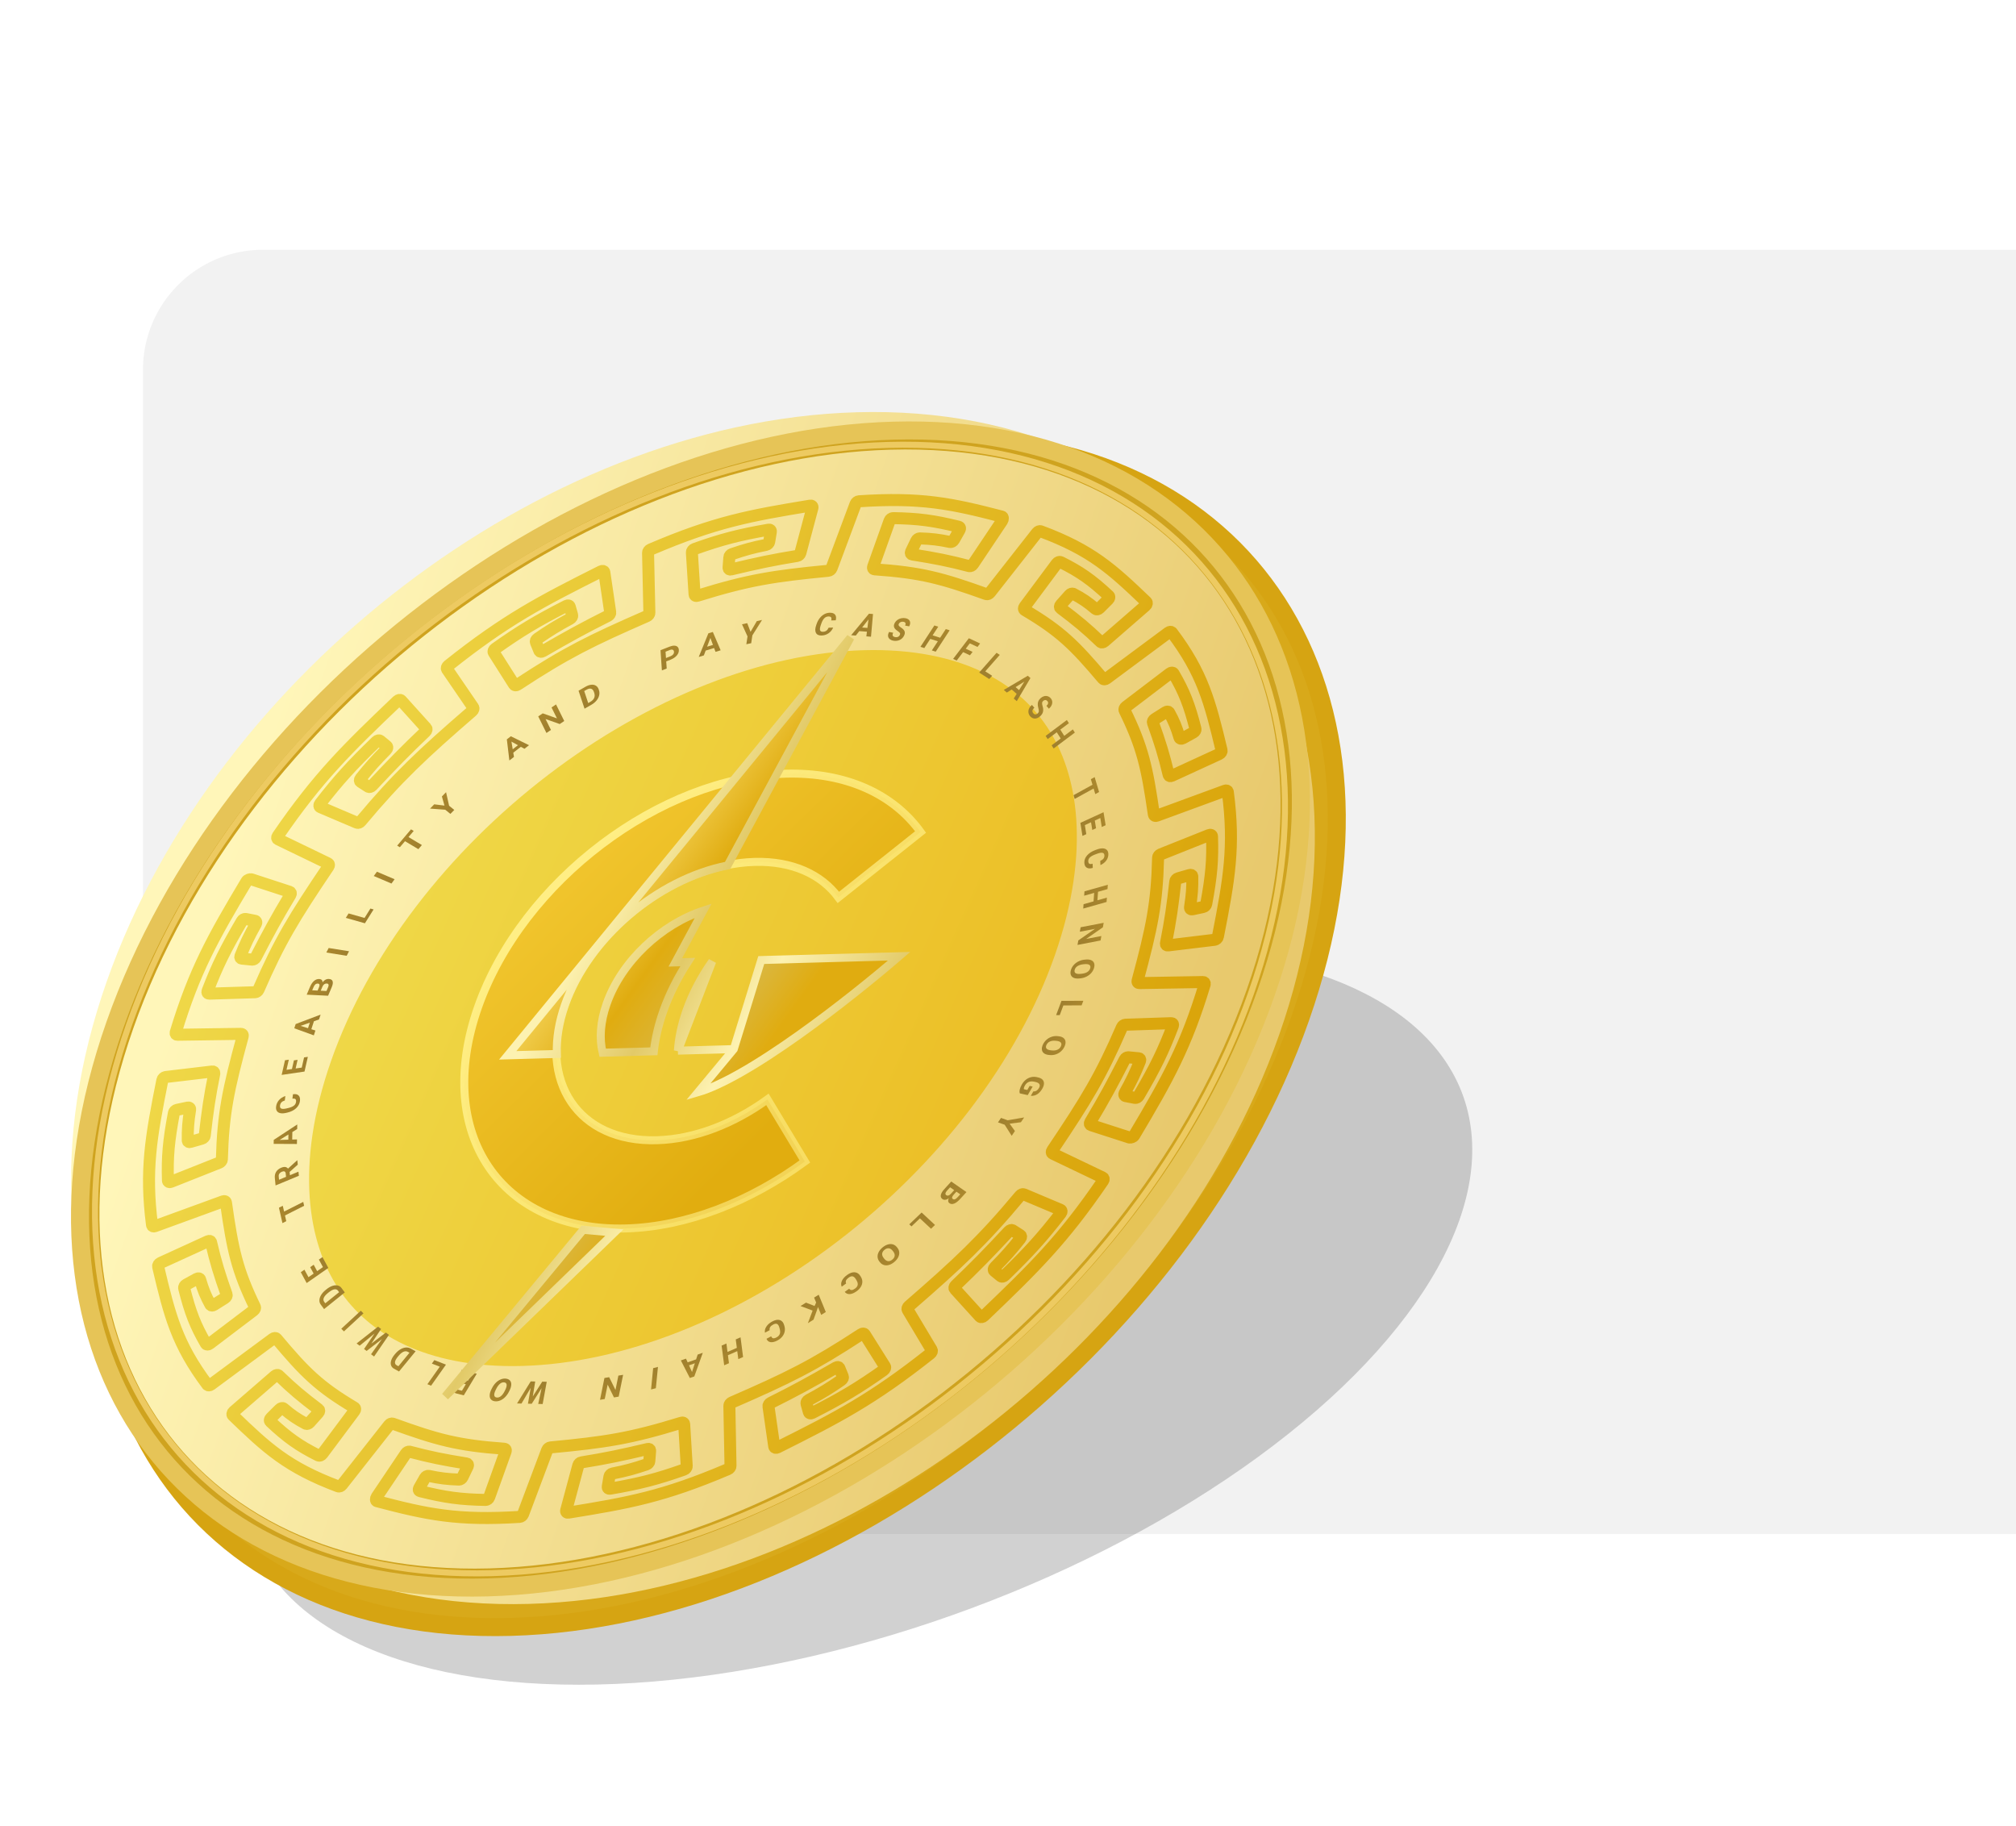 <svg width="1008" height="913" viewBox="0 0 1008 913" fill="none" xmlns="http://www.w3.org/2000/svg">
<path d="M71.481 184.855C71.481 151.718 98.343 124.855 131.48 124.855L1021.48 124.855L1021.48 766.855L131.48 766.855C98.343 766.855 71.481 739.993 71.481 706.855L71.481 184.855Z" fill="#F2F2F2"/>
<g filter="url(#filter0_f)">
<ellipse rx="324.594" ry="154.222" transform="matrix(0.931 -0.346 0.37 0.946 428.583 658.108)" fill="#1C1C1C" fill-opacity="0.2"/>
</g>
<path d="M650.226 508.792C707.742 345.035 624.231 215.869 463.699 220.291C303.167 224.714 126.405 361.051 68.889 524.808C11.373 688.565 94.884 817.731 255.416 813.309C415.948 808.886 592.711 672.55 650.226 508.792Z" fill="#D8A91A" stroke="#D6A412" stroke-width="9"/>
<path d="M632.97 496.501C689.056 336.816 605.692 210.915 446.771 215.293C287.851 219.671 113.554 352.671 57.469 512.356C1.384 672.04 84.748 797.941 243.668 793.563C402.589 789.185 576.885 656.185 632.97 496.501Z" fill="url(#paint0_linear)"/>
<path d="M583.507 497.422C537.258 629.1 393.64 738.732 262.756 742.338C131.873 745.944 63.212 642.16 109.46 510.482C155.709 378.804 299.327 269.172 430.211 265.566C561.094 261.96 629.756 365.744 583.507 497.422Z" stroke="url(#paint1_linear)" stroke-width="119"/>
<path d="M223.504 334.509L236.604 353.664C236.929 354.138 236.682 354.934 236.048 355.481C211.66 376.551 198.878 388.472 180.359 410.632C179.856 411.235 179.057 411.532 178.527 411.306L160.134 403.482C159.557 403.236 159.508 402.476 160.028 401.806C169.205 389.969 175.765 382.715 188.194 370.682C188.788 370.107 189.61 369.939 190.05 370.302L193.369 373.044C193.824 373.419 193.701 374.215 193.103 374.819C187.798 380.162 184.687 383.652 180.306 389.181C179.818 389.796 179.808 390.507 180.28 390.81L184.175 393.31C184.659 393.621 185.482 393.395 186.04 392.798C196.283 381.842 202.455 375.528 212.701 365.771C213.29 365.21 213.46 364.447 213.086 364.033L200.57 350.158C200.164 349.709 199.277 349.852 198.639 350.46C173.491 374.449 159.055 388.535 138.872 417.978C138.437 418.613 138.492 419.303 139.006 419.551L164.061 431.656C164.573 431.903 164.63 432.589 164.202 433.224C146.873 458.912 139.842 470.426 129.227 494.816C128.938 495.479 128.206 496.012 127.544 496.032L104.586 496.741C103.866 496.763 103.496 496.182 103.774 495.459C108.676 482.697 112.683 474.527 120.987 460.394C121.383 459.719 122.195 459.279 122.817 459.401L127.514 460.321C128.156 460.447 128.357 461.12 127.966 461.82C124.509 468.015 122.63 471.929 120.239 477.926C119.973 478.593 120.258 479.157 120.889 479.219L126.102 479.734C126.751 479.799 127.537 479.313 127.886 478.633C134.297 466.168 138.279 458.882 145.192 447.361C145.59 446.698 145.454 446.033 144.881 445.846L125.699 439.588C125.078 439.386 123.746 439.827 123.316 440.546C106.37 468.852 97.212 485.355 87.852 516.098C87.648 516.77 88.005 517.296 88.671 517.289L120.533 516.841C121.188 516.832 121.548 517.338 121.37 517.995C114.124 544.675 111.559 556.593 110.938 579.626C110.921 580.251 110.372 580.951 109.673 581.229L85.406 590.852C84.645 591.154 83.994 590.852 83.973 590.184C83.603 578.401 84.295 570.513 86.963 556.326C87.09 555.649 87.765 554.989 88.485 554.837L93.919 553.69C94.662 553.533 95.173 553.973 95.063 554.667C94.089 560.814 93.8 564.576 93.88 570.148C93.889 570.768 94.443 571.09 95.146 570.889L100.954 569.225C101.676 569.018 102.304 568.332 102.379 567.67C103.755 555.518 104.81 548.324 107.139 536.702C107.273 536.033 106.834 535.574 106.139 535.656L82.847 538.413C82.093 538.502 81.335 539.197 81.19 539.921C75.509 568.465 72.498 584.99 76.016 612.419C76.091 613.01 76.693 613.277 77.395 613.021L111.597 600.553C112.296 600.299 112.896 600.563 112.979 601.149C116.324 624.88 118.546 634.993 127.454 653.369C127.697 653.868 127.4 654.626 126.767 655.106L104.781 671.763C104.09 672.289 103.267 672.294 102.967 671.773C97.665 662.623 95.123 656.146 92.075 643.966C91.929 643.384 92.377 642.611 93.085 642.222L98.428 639.287C99.158 638.886 99.889 639.041 100.06 639.629C101.576 644.839 102.832 647.913 105.238 652.275C105.506 652.761 106.233 652.808 106.902 652.386L112.43 648.904C113.118 648.47 113.505 647.695 113.31 647.145C109.724 637.051 107.86 630.985 105.516 620.953C105.381 620.375 104.72 620.177 104.009 620.502L80.209 631.383C79.439 631.735 78.915 632.567 79.062 633.192C84.859 657.812 88.512 671.964 103.69 692.266C104.023 692.707 104.79 692.685 105.439 692.209L136.477 669.267C137.11 668.8 137.862 668.766 138.21 669.18C152.368 686.076 159.466 693.15 177.207 703.704C177.689 703.991 177.708 704.691 177.245 705.313L161.13 726.896C160.624 727.571 159.744 727.908 159.192 727.628C149.443 722.721 143.837 718.767 135.151 710.63C134.735 710.244 134.871 709.469 135.455 708.889L139.866 704.5C140.47 703.897 141.322 703.723 141.767 704.108C145.709 707.504 148.423 709.36 152.94 711.749C153.444 712.012 154.243 711.757 154.77 711.169L159.137 706.283C159.681 705.673 159.749 704.926 159.295 704.581C150.962 698.264 146.265 694.351 139.289 687.586C138.888 687.196 138.093 687.306 137.476 687.844L116.845 705.716C116.178 706.294 115.988 707.141 116.424 707.561C133.595 724.154 143.808 733.558 169.108 743.076C169.654 743.281 170.456 742.968 170.939 742.355L194.526 712.415C195.009 711.802 195.807 711.489 196.353 711.69C218.538 719.706 228.771 722.559 252.142 724.247C252.778 724.291 253.09 724.838 252.851 725.502L244.576 748.54C244.316 749.261 243.512 749.856 242.806 749.841C230.32 749.62 222.669 748.597 209.978 745.433C209.372 745.282 209.195 744.621 209.579 743.945L212.476 738.835C212.872 738.136 213.713 737.681 214.349 737.818C219.986 739.016 223.665 739.47 229.497 739.662C230.147 739.684 230.897 739.182 231.218 738.517L233.861 733.035C234.189 732.355 233.951 731.736 233.321 731.634C221.766 729.77 215.107 728.442 204.817 725.719C204.226 725.558 203.42 725.947 202.982 726.598L188.324 748.401C187.85 749.106 187.823 750.293 188.465 750.46C213.76 757.117 228.791 760.265 259.839 758.316C260.517 758.271 261.253 757.713 261.508 757.04L273.6 724.864C273.848 724.205 274.562 723.652 275.234 723.589C302.526 721.003 314.981 719.17 340.769 711.221C341.47 711.003 342.044 711.3 342.08 711.907L343.364 732.954C343.404 733.614 342.804 734.389 342.043 734.657C328.577 739.423 319.935 741.658 304.955 744.236C304.241 744.357 303.762 743.916 303.874 743.243L304.727 738.154C304.843 737.458 305.542 736.778 306.283 736.629C312.845 735.329 316.984 734.218 323.312 732.065C324.017 731.825 324.6 731.143 324.651 730.502L325.067 725.227C325.118 724.573 324.591 724.191 323.872 724.361C310.683 727.488 302.967 729.098 290.751 731.066C290.049 731.178 289.357 731.792 289.175 732.467L283.081 755.084C282.884 755.817 283.369 756.328 284.131 756.205C314.148 751.336 331.634 748.24 364.027 734.452C364.726 734.155 365.266 733.444 365.254 732.827L364.684 702.754C364.672 702.142 365.208 701.435 365.904 701.129C394.048 688.896 406.357 682.874 430.649 666.986C431.31 666.554 432.049 666.573 432.341 667.037L442.477 683.149C442.795 683.656 442.476 684.489 441.771 684.984C429.332 693.774 421.006 698.769 406.034 706.398C405.32 706.762 404.623 706.596 404.463 706.023L403.257 701.696C403.093 701.101 403.557 700.303 404.29 699.908C410.777 696.432 414.749 694.008 420.629 689.945C421.285 689.49 421.625 688.736 421.414 688.212L419.662 683.901C419.446 683.36 418.722 683.256 418.023 683.659C405.196 691.062 397.603 695.212 385.337 701.33C384.632 701.68 384.146 702.425 384.232 703.027L387.121 723.13C387.214 723.78 387.947 724.002 388.712 723.619C418.83 708.567 436.269 699.587 465.216 676.619C465.849 676.117 466.128 675.346 465.846 674.865L453.838 654.788C453.551 654.307 453.806 653.542 454.413 653.012C478.8 631.872 491.564 619.928 510.05 597.726C510.551 597.123 511.349 596.825 511.88 597.049L530.313 604.816C530.894 605.06 530.943 605.82 530.427 606.491C521.272 618.34 514.728 625.604 502.321 637.658C501.728 638.233 500.905 638.404 500.466 638.042L497.134 635.311C496.677 634.938 496.799 634.143 497.397 633.538C502.69 628.186 505.795 624.692 510.166 619.157C510.65 618.54 510.658 617.83 510.185 617.529L506.28 615.041C505.792 614.732 504.971 614.96 504.414 615.558C494.19 626.53 488.033 632.854 477.804 642.628C477.216 643.19 477.049 643.953 477.426 644.366L489.993 658.192C490.402 658.639 491.29 658.496 491.925 657.887C517.029 633.855 531.436 619.746 551.556 590.279C551.99 589.644 551.929 588.954 551.415 588.707L526.3 576.681C525.785 576.435 525.727 575.75 526.156 575.115C543.425 549.407 550.429 537.886 560.984 513.493C561.27 512.829 562.001 512.295 562.663 512.273L585.642 511.505C586.366 511.481 586.737 512.06 586.461 512.783C581.589 525.545 577.604 533.718 569.333 547.859C568.938 548.534 568.129 548.976 567.504 548.856L562.8 547.948C562.159 547.824 561.951 547.152 562.342 546.452C565.783 540.254 567.653 536.339 570.032 530.342C570.293 529.675 570.008 529.112 569.375 529.052L564.154 528.551C563.505 528.488 562.719 528.976 562.371 529.655C555.991 542.126 552.027 549.414 545.144 560.942C544.744 561.605 544.883 562.269 545.459 562.455L564.679 568.656C565.302 568.856 566.629 568.412 567.061 567.693C583.942 539.37 593.057 522.86 602.339 492.123C602.54 491.451 602.18 490.927 601.514 490.936L569.62 491.467C568.966 491.478 568.604 490.973 568.782 490.316C575.956 463.643 578.486 451.731 579.044 428.72C579.057 428.095 579.606 427.393 580.305 427.115L604.567 417.437C605.327 417.133 605.981 417.434 606.005 418.1C606.408 429.871 605.737 437.753 603.108 451.932C602.985 452.609 602.309 453.271 601.588 453.425L596.153 454.584C595.413 454.743 594.9 454.305 595.007 453.611C595.963 447.468 596.243 443.708 596.145 438.143C596.134 437.523 595.58 437.202 594.877 437.406L589.067 439.083C588.344 439.292 587.717 439.979 587.647 440.64C586.304 452.784 585.27 459.974 582.971 471.59C582.837 472.259 583.278 472.717 583.974 472.633L607.282 469.817C608.038 469.727 608.796 469.03 608.936 468.306C614.538 439.776 617.505 423.259 613.902 395.867C613.824 395.276 613.224 395.011 612.52 395.269L578.322 407.814C577.622 408.071 577.021 407.809 576.937 407.223C573.52 383.524 571.266 373.427 562.292 355.093C562.05 354.595 562.343 353.838 562.977 353.356L584.936 336.657C585.624 336.133 586.447 336.125 586.753 336.642C592.085 345.77 594.65 352.233 597.736 364.394C597.883 364.975 597.436 365.748 596.729 366.138L591.39 369.085C590.661 369.487 589.929 369.334 589.753 368.747C588.224 363.546 586.958 360.479 584.533 356.128C584.265 355.643 583.539 355.598 582.868 356.021L577.346 359.515C576.658 359.949 576.272 360.725 576.469 361.274C580.087 371.348 581.975 377.403 584.349 387.419C584.485 387.995 585.148 388.192 585.86 387.865L609.649 376.933C610.419 376.579 610.943 375.747 610.794 375.123C604.918 350.543 601.219 336.415 585.965 316.175C585.633 315.733 584.866 315.756 584.216 316.234L553.215 339.235C552.583 339.704 551.83 339.74 551.481 339.327C537.26 322.485 530.134 315.436 512.344 304.94C511.86 304.655 511.839 303.956 512.302 303.333L528.37 281.729C528.874 281.051 529.753 280.715 530.307 280.992C540.081 285.867 545.703 289.806 554.422 297.908C554.839 298.295 554.706 299.067 554.122 299.65L549.719 304.048C549.117 304.649 548.265 304.824 547.818 304.442C543.862 301.062 541.14 299.213 536.612 296.84C536.107 296.576 535.308 296.832 534.781 297.424L530.424 302.316C529.883 302.924 529.815 303.674 530.271 304.017C538.63 310.305 543.344 314.201 550.347 320.942C550.75 321.33 551.546 321.216 552.161 320.681L572.758 302.772C573.427 302.192 573.615 301.344 573.179 300.925C555.939 284.397 545.688 275.027 520.337 265.584C519.79 265.38 518.988 265.695 518.505 266.31L494.982 296.283C494.502 296.895 493.704 297.21 493.155 297.013C470.926 289.059 460.673 286.241 437.275 284.614C436.639 284.57 436.324 284.027 436.561 283.363L444.778 260.325C445.036 259.602 445.837 259.009 446.545 259.02C459.044 259.209 466.706 260.211 479.419 263.339C480.026 263.489 480.205 264.147 479.822 264.824L476.937 269.937C476.542 270.636 475.703 271.093 475.065 270.959C469.421 269.773 465.735 269.334 459.896 269.156C459.246 269.136 458.497 269.637 458.178 270.301L455.549 275.786C455.222 276.468 455.462 277.084 456.093 277.184C467.664 279.016 474.335 280.325 484.642 283.021C485.235 283.176 486.041 282.788 486.476 282.136L501.085 260.318C501.557 259.611 501.581 258.425 500.938 258.258C475.599 251.675 460.544 248.568 429.471 250.6C428.792 250.644 428.057 251.204 427.803 251.877L415.795 284.052C415.548 284.713 414.834 285.269 414.161 285.334C386.851 287.986 374.388 289.853 348.598 297.862C347.898 298.079 347.322 297.785 347.283 297.179L345.937 276.156C345.895 275.497 346.492 274.722 347.255 274.451C360.719 269.655 369.363 267.399 384.35 264.786C385.065 264.661 385.547 265.098 385.436 265.773L384.598 270.858C384.483 271.553 383.785 272.237 383.044 272.386C376.479 273.703 372.34 274.821 366.01 276.993C365.306 277.234 364.724 277.917 364.675 278.555L364.275 283.826C364.225 284.482 364.754 284.862 365.473 284.69C378.668 281.528 386.386 279.9 398.606 277.905C399.31 277.79 400.001 277.173 400.181 276.498L406.215 253.889C406.41 253.157 405.923 252.648 405.16 252.773C375.128 257.713 357.633 260.855 325.248 274.714C324.55 275.013 324.012 275.724 324.026 276.34L324.684 306.381C324.697 306.995 324.163 307.703 323.468 308.007C295.331 320.303 283.028 326.352 258.758 342.288C258.098 342.721 257.358 342.705 257.065 342.241L246.871 326.173C246.552 325.668 246.869 324.835 247.573 324.335C259.998 315.521 268.318 310.511 283.283 302.848C283.997 302.483 284.695 302.647 284.856 303.22L286.076 307.542C286.243 308.132 285.78 308.933 285.048 309.327C278.564 312.82 274.596 315.249 268.72 319.327C268.066 319.781 267.727 320.536 267.941 321.058L269.706 325.363C269.926 325.898 270.651 326 271.349 325.596C284.166 318.17 291.755 314.002 304.015 307.86C304.721 307.507 305.204 306.761 305.116 306.162L302.166 286.084C302.071 285.434 301.336 285.214 300.572 285.598C270.467 300.717 253.036 309.734 224.129 332.756C223.498 333.258 223.219 334.03 223.504 334.509Z" stroke="url(#paint2_linear)" stroke-width="6"/>
<path d="M628.54 496.622C573.232 654.095 401.449 785.248 244.854 789.562C88.26 793.876 6.148 669.718 61.456 512.246C116.765 354.772 288.548 223.62 445.142 219.306C601.737 214.992 683.849 339.149 628.54 496.622Z" stroke="#CFA31F" stroke-width="11"/>
<path d="M625.439 496.708C570.735 652.458 400.833 782.179 245.948 786.446C91.066 790.713 9.854 667.91 64.558 512.16C119.262 356.408 289.166 226.689 444.048 222.422C598.933 218.155 680.143 340.956 625.439 496.708Z" stroke="#EDCA61" stroke-width="3"/>
<path d="M416.58 313.732C416.076 314.926 415.307 315.876 414.274 316.583C413.246 317.289 412.086 317.66 410.794 317.696C409.38 317.735 408.435 317.289 407.957 316.357C407.486 315.421 407.544 314.119 408.13 312.45L408.368 311.773C408.742 310.708 409.258 309.764 409.917 308.942C410.575 308.121 411.326 307.485 412.169 307.034C413.019 306.579 413.903 306.339 414.821 306.314C416.093 306.279 416.998 306.593 417.535 307.256C418.071 307.919 418.183 308.868 417.87 310.102L415.598 310.165C415.794 309.451 415.776 308.939 415.545 308.629C415.321 308.314 414.861 308.166 414.164 308.185C413.407 308.206 412.743 308.495 412.172 309.053C411.608 309.606 411.119 310.456 410.707 311.603L410.413 312.44C409.992 313.637 409.864 314.507 410.029 315.05C410.198 315.592 410.671 315.853 411.448 315.832C412.15 315.812 412.729 315.638 413.184 315.309C413.646 314.975 414.021 314.47 414.309 313.794L416.58 313.732Z" fill="url(#paint3_radial)"/>
<path d="M433.469 315.794L429.646 315.505L427.895 317.727L425.577 317.552L434.485 306.798L436.505 306.951L435.497 318.302L433.179 318.127L433.469 315.794ZM431.063 313.705L433.709 313.905L434.239 309.667L431.063 313.705Z" fill="url(#paint4_radial)"/>
<path d="M449.858 317.562C450.092 317.137 450.132 316.786 449.98 316.509C449.831 316.227 449.466 315.893 448.887 315.507C448.31 315.117 447.88 314.76 447.596 314.436C446.825 313.551 446.751 312.541 447.374 311.406C447.699 310.816 448.138 310.32 448.694 309.917C449.257 309.51 449.895 309.231 450.608 309.079C451.325 308.927 452.04 308.919 452.752 309.054C453.469 309.189 454.029 309.452 454.433 309.843C454.839 310.229 455.055 310.709 455.081 311.282C455.11 311.856 454.945 312.47 454.585 313.125L452.518 312.734C452.792 312.234 452.86 311.819 452.722 311.49C452.586 311.155 452.257 310.938 451.733 310.839C451.227 310.744 450.77 310.787 450.361 310.969C449.954 311.146 449.647 311.424 449.438 311.804C449.243 312.159 449.242 312.487 449.437 312.789C449.636 313.092 449.997 313.408 450.52 313.739C451.485 314.346 452.079 314.986 452.304 315.657C452.529 316.328 452.407 317.089 451.941 317.939C451.422 318.884 450.685 319.564 449.732 319.979C448.781 320.39 447.75 320.49 446.637 320.28C445.866 320.134 445.246 319.849 444.78 319.424C444.316 318.994 444.063 318.48 444.022 317.882C443.985 317.285 444.16 316.633 444.547 315.928L446.621 316.321C445.96 317.526 446.29 318.253 447.614 318.503C448.106 318.596 448.548 318.561 448.942 318.398C449.338 318.23 449.644 317.952 449.858 317.562Z" fill="url(#paint5_radial)"/>
<path d="M467.861 325.775L465.926 325.162L468.912 320.587L465.141 319.392L462.154 323.967L460.22 323.354L467.187 312.68L469.122 313.292L466.298 317.618L470.07 318.813L472.893 314.488L474.827 315.101L467.861 325.775Z" fill="url(#paint6_radial)"/>
<path d="M484.978 327.596L481.557 326.004L478.342 330.223L476.56 329.395L484.427 319.07L490.058 321.689L488.745 323.412L484.897 321.622L482.865 324.288L486.286 325.879L484.978 327.596Z" fill="url(#paint7_radial)"/>
<path d="M492.639 335.622L496.061 337.823L494.623 339.457L489.59 336.22L498.278 326.346L499.89 327.383L492.639 335.622Z" fill="url(#paint8_radial)"/>
<path d="M508.334 346.876L505.835 344.712L503.418 346.221L501.903 344.909L513.902 337.816L515.223 338.959L508.388 350.524L506.872 349.212L508.334 346.876ZM507.793 343.489L509.522 344.986L512.181 340.744L507.793 343.489Z" fill="url(#paint9_radial)"/>
<path d="M518.762 356.711C519.154 356.374 519.372 356.021 519.416 355.652C519.465 355.28 519.392 354.749 519.198 354.058C519.008 353.364 518.903 352.775 518.881 352.294C518.823 350.979 519.318 349.871 520.364 348.968C520.908 348.499 521.482 348.186 522.085 348.029C522.696 347.87 523.29 347.883 523.867 348.068C524.448 348.255 524.949 348.593 525.37 349.082C525.795 349.574 526.042 350.126 526.111 350.737C526.185 351.344 526.076 351.958 525.783 352.579C525.494 353.203 525.047 353.775 524.443 354.296L523.219 352.876C523.679 352.479 523.951 352.072 524.033 351.654C524.12 351.233 524.008 350.843 523.697 350.483C523.398 350.136 523.057 349.96 522.674 349.954C522.296 349.945 521.932 350.091 521.582 350.394C521.255 350.676 521.077 351.024 521.049 351.439C521.024 351.857 521.104 352.368 521.288 352.974C521.63 354.087 521.697 355.055 521.491 355.876C521.284 356.699 520.788 357.448 520.005 358.123C519.133 358.874 518.255 359.239 517.368 359.218C516.485 359.192 515.715 358.798 515.056 358.035C514.599 357.504 514.323 356.901 514.228 356.223C514.139 355.542 514.241 354.873 514.535 354.217C514.833 353.565 515.307 352.959 515.956 352.398L517.185 353.822C516.074 354.78 515.911 355.713 516.695 356.621C516.986 356.959 517.312 357.136 517.674 357.155C518.04 357.169 518.403 357.021 518.762 356.711Z" fill="url(#paint10_radial)"/>
<path d="M526.825 374.176L525.813 372.586L530.359 369.178L528.386 366.077L523.84 369.485L522.827 367.895L533.436 359.943L534.447 361.533L530.149 364.755L532.123 367.856L536.421 364.634L537.433 366.224L526.825 374.176Z" fill="url(#paint11_radial)"/>
<path d="M547.64 396.984L546.807 394.184L537.336 399.403L536.778 397.52L546.249 392.301L545.429 389.539L547.328 388.493L549.539 395.938L547.64 396.984Z" fill="url(#paint12_radial)"/>
<path d="M546.149 414.908L545.525 411.063L542.423 412.489L543.15 417.002L541.235 417.883L540.184 411.368L551.768 406.044L552.819 412.545L550.883 413.434L550.16 408.935L547.398 410.204L548.018 414.049L546.149 414.908Z" fill="url(#paint13_radial)"/>
<path d="M546.384 433.877C545.125 434.263 544.117 434.224 543.368 433.758C542.613 433.297 542.215 432.469 542.17 431.273C542.116 429.966 542.578 428.749 543.552 427.625C544.534 426.503 545.907 425.616 547.663 424.963L548.379 424.699C549.504 424.282 550.498 424.089 551.37 424.117C552.237 424.145 552.913 424.395 553.392 424.867C553.88 425.341 554.138 426.003 554.173 426.853C554.221 428.03 553.898 429.112 553.204 430.098C552.511 431.085 551.514 431.877 550.212 432.472L550.13 430.371C550.882 430.04 551.417 429.653 551.744 429.211C552.074 428.771 552.225 428.229 552.201 427.584C552.171 426.884 551.861 426.465 551.268 426.329C550.683 426.196 549.788 426.348 548.576 426.787L547.693 427.114C546.432 427.582 545.517 428.09 544.947 428.637C544.376 429.19 544.104 429.825 544.132 430.545C544.159 431.194 544.349 431.615 544.698 431.807C545.05 432.003 545.585 431.992 546.302 431.775L546.384 433.877Z" fill="url(#paint14_radial)"/>
<path d="M541.622 454.207L541.778 452.026L546.779 450.615L547.084 446.364L542.082 447.775L542.238 445.595L553.907 442.303L553.751 444.483L549.022 445.817L548.718 450.068L553.442 448.734L553.286 450.914L541.622 454.207Z" fill="url(#paint15_radial)"/>
<path d="M538.754 472.379L539.149 470.143L547.505 464.326L539.919 465.788L540.314 463.551L551.844 461.329L551.449 463.566L543.076 469.393L550.68 467.928L550.283 470.157L538.754 472.379Z" fill="url(#paint16_radial)"/>
<path d="M539.68 489.141C538.571 489.253 537.652 489.158 536.919 488.859C536.186 488.559 535.694 488.074 535.439 487.402C535.181 486.736 535.179 485.941 535.438 485.018C535.689 484.104 536.141 483.267 536.79 482.505C537.439 481.743 538.232 481.124 539.171 480.646C540.12 480.169 541.137 479.873 542.221 479.76L542.78 479.704C543.89 479.592 544.812 479.689 545.548 479.993C546.286 480.302 546.782 480.789 547.035 481.456C547.29 482.127 547.292 482.922 547.035 483.841C546.778 484.759 546.326 485.597 545.674 486.354C545.029 487.116 544.224 487.734 543.268 488.208C542.319 488.686 541.29 488.98 540.185 489.091L539.68 489.141ZM540.831 486.789C542.014 486.67 542.969 486.373 543.698 485.897C544.431 485.422 544.899 484.801 545.112 484.033C545.327 483.271 545.185 482.714 544.69 482.361C544.2 482.008 543.369 481.887 542.197 482L541.647 482.055C540.492 482.17 539.541 482.467 538.79 482.945C538.043 483.422 537.559 484.049 537.343 484.827C537.133 485.589 537.276 486.144 537.772 486.491C538.273 486.839 539.11 486.956 540.281 486.843L540.831 486.789Z" fill="url(#paint17_radial)"/>
<path d="M531.689 502.626L529.867 507.474L528.058 507.479L530.738 500.348L541.66 500.32L540.805 502.603L531.689 502.626Z" fill="url(#paint18_radial)"/>
<path d="M524.386 527.377C523.357 527.271 522.549 526.986 521.953 526.522C521.361 526.059 521.023 525.447 520.944 524.686C520.858 523.931 521.034 523.091 521.473 522.167C521.908 521.253 522.503 520.459 523.257 519.785C524.016 519.111 524.874 518.616 525.832 518.301C526.793 517.988 527.779 517.88 528.784 517.978L529.301 518.031C530.334 518.137 531.145 518.425 531.74 518.894C532.336 519.369 532.678 519.983 532.755 520.738C532.839 521.499 532.658 522.339 532.225 523.257C531.788 524.177 531.189 524.97 530.432 525.639C529.673 526.314 528.812 526.805 527.844 527.113C526.874 527.426 525.881 527.53 524.856 527.425L524.386 527.377ZM525.954 525.123C527.051 525.236 527.98 525.114 528.745 524.759C529.515 524.403 530.076 523.842 530.443 523.074C530.803 522.312 530.8 521.695 530.43 521.222C530.07 520.751 529.344 520.456 528.262 520.339L527.749 520.287C526.682 520.177 525.758 520.299 524.971 520.652C524.189 521.006 523.608 521.571 523.239 522.349C522.879 523.112 522.882 523.726 523.253 524.194C523.629 524.661 524.36 524.954 525.446 525.07L525.954 525.123Z" fill="url(#paint19_radial)"/>
<path d="M509.922 546.598C509.716 546.099 509.701 545.454 509.882 544.664C510.063 543.875 510.411 543.033 510.927 542.137C511.468 541.197 512.13 540.412 512.909 539.782C513.689 539.158 514.546 538.729 515.479 538.497C516.41 538.27 517.358 538.256 518.323 538.457L518.995 538.604C519.981 538.821 520.729 539.19 521.243 539.711C521.756 540.238 522.002 540.886 521.986 541.657C521.977 542.433 521.704 543.283 521.173 544.209C520.431 545.497 519.572 546.443 518.592 547.047C517.617 547.651 516.558 547.903 515.413 547.803L516.666 545.624C517.289 545.649 517.831 545.518 518.291 545.232C518.745 544.952 519.145 544.513 519.49 543.915C519.929 543.154 519.999 542.518 519.709 542.005C519.415 541.493 518.76 541.122 517.736 540.892L517.104 540.753C516.07 540.525 515.159 540.57 514.381 540.887C513.603 541.203 512.975 541.78 512.492 542.616C512.013 543.457 511.829 544.092 511.95 544.522L513.653 544.895L514.825 542.858L516.324 543.187L513.865 547.464L509.922 546.598Z" fill="url(#paint20_radial)"/>
<path d="M504.819 561.753L507.467 565.418L505.848 567.805L502.341 562.261L498.998 561.086L500.506 558.866L503.849 560.041L512.081 558.627L510.454 561.022L504.819 561.753Z" fill="url(#paint21_radial)"/>
<path d="M475.624 590.661L483.226 595.936L480.114 599.35C479.036 600.532 478.041 601.306 477.131 601.671C476.222 602.038 475.424 601.985 474.744 601.512C474.369 601.253 474.155 600.902 474.091 600.459C474.036 600.018 474.136 599.533 474.405 599.004C473.849 599.436 473.299 599.692 472.74 599.772C472.179 599.857 471.685 599.751 471.259 599.454C470.529 598.946 470.247 598.263 470.417 597.405C470.582 596.546 471.17 595.561 472.17 594.449L475.624 590.661ZM477.104 594.966L475.051 593.542L473.486 595.262C473.052 595.735 472.805 596.164 472.74 596.548C472.673 596.939 472.795 597.242 473.105 597.457C473.8 597.94 474.574 597.723 475.426 596.807L477.104 594.966ZM478.212 595.734L476.856 597.22C475.949 598.243 475.799 598.968 476.417 599.395C476.763 599.634 477.126 599.676 477.514 599.522C477.895 599.374 478.342 599.023 478.844 598.47L480.127 597.064L478.212 595.734Z" fill="url(#paint22_radial)"/>
<path d="M459.947 609.081L455.749 613.093L454.644 612.064L460.818 606.162L467.499 612.382L465.519 614.271L459.947 609.081Z" fill="url(#paint23_radial)"/>
<path d="M439.738 630.71C439.178 630.011 438.864 629.25 438.798 628.427C438.731 627.605 438.915 626.773 439.349 625.934C439.779 625.099 440.422 624.325 441.278 623.612C442.124 622.907 442.992 622.42 443.883 622.15C444.774 621.879 445.611 621.854 446.395 622.074C447.182 622.297 447.851 622.748 448.404 623.427L448.685 623.778C449.245 624.477 449.557 625.242 449.622 626.072C449.685 626.909 449.5 627.743 449.068 628.576C448.633 629.415 447.99 630.189 447.139 630.898C446.288 631.606 445.418 632.092 444.53 632.355C443.639 632.625 442.8 632.644 442.013 632.41C441.223 632.184 440.55 631.723 439.992 631.027L439.738 630.71ZM442.128 629.256C442.725 630.001 443.37 630.407 444.064 630.475C444.757 630.542 445.459 630.28 446.17 629.688C446.876 629.1 447.267 628.454 447.342 627.751C447.421 627.051 447.167 626.33 446.58 625.588L446.302 625.242C445.721 624.517 445.079 624.114 444.375 624.033C443.671 623.953 442.959 624.212 442.239 624.812C441.533 625.4 441.144 626.044 441.073 626.743C441.004 627.446 441.264 628.168 441.851 628.91L442.128 629.256Z" fill="url(#paint24_radial)"/>
<path d="M420.86 643.228C420.444 642.316 420.477 641.337 420.961 640.29C421.44 639.247 422.308 638.271 423.566 637.362C424.941 636.367 426.224 635.924 427.415 636.034C428.603 636.15 429.547 636.805 430.247 637.997L430.531 638.48C430.978 639.241 431.189 640.043 431.166 640.886C431.143 641.728 430.886 642.547 430.394 643.341C429.899 644.143 429.205 644.867 428.311 645.514C427.073 646.409 425.932 646.885 424.888 646.943C423.845 647.001 423.004 646.63 422.368 645.831L424.578 644.233C424.932 644.705 425.343 644.934 425.811 644.921C426.276 644.915 426.847 644.666 427.525 644.176C428.262 643.644 428.7 643.049 428.838 642.391C428.974 641.741 428.807 641.002 428.336 640.176L427.985 639.578C427.483 638.723 426.941 638.224 426.361 638.082C425.775 637.942 425.104 638.146 424.348 638.693C423.665 639.187 423.224 639.668 423.024 640.138C422.821 640.615 422.836 641.113 423.07 641.63L420.86 643.228Z" fill="url(#paint25_radial)"/>
<path d="M407.285 652.893L408.068 651.153L407.052 648.682L409.347 647.255L412.901 655.903L410.608 657.328L408.996 653.41L408.428 655.113L406.76 659.722L403.938 661.479L406.312 655.177L400.268 652.905L402.999 651.205L407.285 652.893Z" fill="url(#paint26_radial)"/>
<path d="M382.462 666.229C382.29 665.18 382.539 664.154 383.212 663.144C383.879 662.138 384.882 661.282 386.223 660.575C387.688 659.802 388.948 659.591 390 659.946C391.047 660.309 391.755 661.189 392.12 662.59L392.268 663.159C392.502 664.052 392.514 664.942 392.303 665.83C392.095 666.713 391.678 667.526 391.056 668.267C390.429 669.011 389.639 669.637 388.687 670.139C387.367 670.837 386.229 671.111 385.273 670.961C384.315 670.815 383.639 670.252 383.242 669.28L385.598 668.038C385.813 668.605 386.133 668.931 386.559 669.012C386.981 669.097 387.553 668.954 388.275 668.572C389.06 668.158 389.59 667.615 389.862 666.95C390.131 666.291 390.145 665.475 389.905 664.507L389.721 663.807C389.459 662.8 389.08 662.167 388.588 661.898C388.089 661.634 387.437 661.714 386.63 662.142C385.903 662.523 385.397 662.943 385.11 663.4C384.82 663.862 384.723 664.39 384.817 664.987L382.462 666.229Z" fill="url(#paint27_radial)"/>
<path d="M360.811 672.684L363.205 671.639L363.752 675.861L368.422 673.819L367.874 669.597L370.268 668.553L371.545 678.402L369.152 679.446L368.633 675.457L363.966 677.495L364.483 681.488L362.089 682.533L360.811 672.684Z" fill="url(#paint28_radial)"/>
<path d="M343.828 681.052L348.051 679.582L348.831 677.176L351.391 676.285L347.155 688.107L344.922 688.887L340.432 680.105L342.995 679.21L343.828 681.052ZM347.421 681.526L344.498 682.546L346.01 685.89L347.421 681.526Z" fill="url(#paint29_radial)"/>
<path d="M326.578 683.961L328.978 683.335L327.927 693.997L325.529 694.619L326.578 683.961Z" fill="url(#paint30_radial)"/>
<path d="M302.219 688.873L304.583 688.473L307.738 694.867L309.189 687.689L311.554 687.289L309.35 698.195L306.984 698.6L303.826 692.188L302.371 699.383L300.014 699.783L302.219 688.873Z" fill="url(#paint31_radial)"/>
<path d="M265.355 693.808L260.744 701.654L258.522 701.605L265.357 690.581L267.6 690.633L266.394 698.086L271.122 690.713L273.365 690.766L271.329 701.901L269.109 701.847L270.794 693.949L265.862 701.773L263.976 701.728L265.355 693.808Z" fill="url(#paint32_radial)"/>
<path d="M245.957 694.038C246.499 692.952 247.151 692.03 247.918 691.259C248.685 690.489 249.514 689.928 250.406 689.573C251.293 689.218 252.169 689.097 253.034 689.21C253.889 689.323 254.544 689.64 254.996 690.165C255.449 690.69 255.656 691.386 255.621 692.242C255.582 693.107 255.301 694.067 254.778 695.126L254.505 695.672C253.965 696.753 253.309 697.68 252.535 698.455C251.755 699.23 250.921 699.795 250.036 700.146C249.144 700.501 248.268 700.622 247.408 700.509C246.548 700.396 245.896 700.075 245.451 699.545C244.998 699.02 244.796 698.32 244.845 697.446C244.884 696.58 245.174 695.607 245.713 694.525L245.957 694.038ZM247.863 694.819C247.288 695.972 247.044 696.874 247.132 697.524C247.221 698.174 247.625 698.542 248.344 698.636C249.057 698.731 249.756 698.505 250.44 697.961C251.122 697.422 251.749 696.585 252.325 695.441L252.593 694.904C253.153 693.782 253.394 692.885 253.317 692.213C253.238 691.545 252.834 691.164 252.108 691.065C251.393 690.974 250.696 691.2 250.017 691.744C249.336 692.292 248.707 693.138 248.131 694.282L247.863 694.819Z" fill="url(#paint33_radial)"/>
<path d="M232.402 689.796L233.997 690.197L236.374 686.239L238.376 686.744L231.887 697.551L228.274 696.646C227.126 696.356 226.41 695.851 226.128 695.127C225.848 694.398 226.019 693.516 226.643 692.476C227.085 691.741 227.599 691.163 228.187 690.736C228.766 690.319 229.435 690.036 230.193 689.892L230.742 684.948L230.804 684.845L232.955 685.381L232.402 689.796ZM232.915 691.999L231.299 691.594C230.795 691.471 230.322 691.511 229.876 691.726C229.426 691.945 229.053 692.304 228.753 692.802C228.446 693.313 228.337 693.748 228.425 694.102C228.507 694.462 228.819 694.704 229.356 694.844L230.967 695.245L232.915 691.999Z" fill="url(#paint34_radial)"/>
<path d="M219.888 683.219L215.939 681.683L217.169 679.943L222.978 682.199L215.552 692.711L213.692 691.991L219.888 683.219Z" fill="url(#paint35_radial)"/>
<path d="M207.807 675.515L199.518 685.628L196.983 684.229C196.258 683.83 195.776 683.275 195.536 682.559C195.288 681.847 195.307 681.031 195.593 680.115C195.877 679.199 196.404 678.272 197.174 677.333L197.555 676.869C198.325 675.931 199.169 675.18 200.086 674.621C200.999 674.063 201.906 673.742 202.811 673.651C203.715 673.565 204.529 673.719 205.254 674.109L207.807 675.515ZM199.204 683.004L204.737 676.252L203.916 675.803C203.251 675.438 202.526 675.423 201.739 675.762C200.952 676.101 200.147 676.767 199.327 677.755L198.889 678.287C198.047 679.315 197.583 680.188 197.497 680.909C197.409 681.63 197.697 682.177 198.366 682.542L199.204 683.004Z" fill="url(#paint36_radial)"/>
<path d="M187.266 666.647L179.821 672.742L178.305 671.611L189.011 663.222L190.539 664.37L185.675 671.694L192.942 666.164L194.473 667.308L187.041 678.142L185.526 677.011L190.968 669.437L183.312 675.352L182.024 674.391L187.266 666.647Z" fill="url(#paint37_radial)"/>
<path d="M180.4 655.245L181.727 656.574L171.97 665.587L170.644 664.256L180.4 655.245Z" fill="url(#paint38_radial)"/>
<path d="M172.391 646.104L162.041 654.431L160.368 652.181C159.891 651.538 159.67 650.799 159.706 649.961C159.736 649.125 160.024 648.259 160.571 647.364C161.113 646.474 161.865 645.641 162.827 644.867L163.303 644.484C164.265 643.71 165.225 643.162 166.183 642.842C167.138 642.517 168.011 642.443 168.801 642.62C169.592 642.797 170.227 643.204 170.707 643.84L172.391 646.104ZM162.648 651.535L169.558 645.976L169.017 645.248C168.579 644.659 167.971 644.428 167.195 644.555C166.419 644.682 165.521 645.15 164.502 645.959L163.955 646.399C162.902 647.246 162.221 648.04 161.91 648.783C161.593 649.53 161.656 650.199 162.096 650.792L162.648 651.535Z" fill="url(#paint39_radial)"/>
<path d="M156.838 632.259L158.569 635.465L161.473 633.441L159.44 629.678L161.234 628.427L164.169 633.86L153.329 641.417L150.401 635.995L152.21 634.734L154.236 638.486L156.82 636.685L155.088 633.479L156.838 632.259Z" fill="url(#paint40_radial)"/>
<path d="M141.39 602.79L142.046 605.682L151.621 600.849L152.062 602.794L142.488 607.627L143.135 610.48L141.217 611.449L139.472 603.758L141.39 602.79Z" fill="url(#paint41_radial)"/>
<path d="M144.803 585.872L144.965 587.509L149.229 585.74L149.433 587.795L137.784 592.627L137.417 588.922C137.301 587.744 137.517 586.708 138.067 585.815C138.618 584.921 139.452 584.242 140.572 583.777C141.367 583.448 142.046 583.32 142.609 583.396C143.166 583.469 143.631 583.739 144.005 584.207L148.551 580.075L148.663 580.028L148.882 582.234L144.803 585.872ZM143.021 588.316L142.857 586.658C142.806 586.143 142.614 585.806 142.282 585.649C141.945 585.494 141.507 585.528 140.968 585.752C140.419 585.98 140 586.294 139.712 586.694C139.424 587.089 139.307 587.563 139.362 588.115L139.525 589.766L143.021 588.316Z" fill="url(#paint42_radial)"/>
<path d="M146.166 565.925L146.102 569.683L148.498 569.611L148.46 571.891L136.836 571.834L136.87 569.847L148.626 562.137L148.587 564.416L146.166 565.925ZM144.161 569.741L144.205 567.14L139.808 569.876L144.161 569.741Z" fill="url(#paint43_radial)"/>
<path d="M146.482 547.04C147.721 546.826 148.652 547.02 149.273 547.62C149.895 548.217 150.128 549.143 149.971 550.401C149.799 551.777 149.164 552.979 148.066 554.008C146.962 555.033 145.536 555.754 143.787 556.17L143.077 556.338C141.96 556.604 140.999 556.656 140.194 556.495C139.388 556.333 138.802 555.97 138.434 555.404C138.061 554.835 137.931 554.103 138.042 553.209C138.197 551.97 138.68 550.888 139.493 549.96C140.305 549.033 141.367 548.356 142.68 547.929L142.403 550.141C141.647 550.373 141.08 550.696 140.704 551.11C140.322 551.52 140.089 552.064 140.004 552.742C139.913 553.479 140.131 553.964 140.659 554.196C141.182 554.424 142.044 554.4 143.245 554.124L144.122 553.916C145.377 553.618 146.316 553.225 146.939 552.738C147.563 552.247 147.922 551.623 148.017 550.866C148.102 550.183 147.998 549.714 147.705 549.46C147.407 549.202 146.907 549.132 146.206 549.251L146.482 547.04Z" fill="url(#paint44_radial)"/>
<path d="M148.801 529.822L147.816 534.155L150.876 533.706L152.031 528.621L153.922 528.342L152.253 535.685L140.831 537.364L142.497 530.036L144.403 529.756L143.25 534.826L145.973 534.426L146.958 530.093L148.801 529.822Z" fill="url(#paint45_radial)"/>
<path d="M156.97 510.531L155.664 514.528L157.706 515.169L156.914 517.593L147.143 514.054L147.833 511.941L160.303 507.219L159.512 509.643L156.97 510.531ZM154.01 514.009L154.913 511.243L150.298 512.851L154.01 514.009Z" fill="url(#paint46_radial)"/>
<path d="M164.048 497.779L153.345 497.255L154.993 493.378C155.563 492.035 156.246 491.028 157.041 490.358C157.831 489.688 158.706 489.377 159.667 489.424C160.191 489.45 160.595 489.611 160.879 489.91C161.157 490.208 161.284 490.61 161.259 491.116C161.637 490.555 162.104 490.123 162.658 489.819C163.215 489.51 163.794 489.37 164.397 489.4C165.426 489.45 166.061 489.828 166.302 490.533C166.542 491.238 166.4 492.219 165.876 493.477L164.048 497.779ZM160.356 495.27L163.245 495.412L164.076 493.458C164.304 492.921 164.359 492.497 164.241 492.186C164.12 491.869 163.842 491.701 163.406 491.679C162.426 491.631 161.705 492.131 161.245 493.18L160.356 495.27ZM158.798 495.194L159.515 493.506C159.985 492.355 159.786 491.758 158.918 491.715C158.433 491.691 158.023 491.821 157.687 492.105C157.349 492.383 157.046 492.837 156.779 493.465L156.101 495.062L158.798 495.194Z" fill="url(#paint47_radial)"/>
<path d="M174.522 475.546L173.338 477.804L163.157 476.18L164.341 473.921L174.522 475.546Z" fill="url(#paint48_radial)"/>
<path d="M182.263 458.896L185.208 454.195L186.79 454.643L182.458 461.558L172.9 458.85L174.287 456.636L182.263 458.896Z" fill="url(#paint49_radial)"/>
<path d="M197.302 439.548L195.726 441.695L186.886 437.931L188.462 435.784L197.302 439.548Z" fill="url(#paint50_radial)"/>
<path d="M206.845 415.403L204.244 418.465L210.938 422.45L209.188 424.51L202.494 420.525L199.928 423.545L198.587 422.747L205.504 414.605L206.845 415.403Z" fill="url(#paint51_radial)"/>
<path d="M222.243 402.727L220.947 398.164L223.03 396.03L224.55 402.807L227.143 404.894L225.206 406.877L222.613 404.79L215.02 404.232L217.11 402.092L222.243 402.727Z" fill="url(#paint52_radial)"/>
<path d="M260.429 373.339L256.642 376.28L256.989 378.388L254.692 380.172L253.419 369.624L255.42 368.069L264.519 372.539L262.223 374.322L260.429 373.339ZM256.361 374.573L258.982 372.537L255.728 370.747L256.361 374.573Z" fill="url(#paint53_radial)"/>
<path d="M282.123 360.444L279.867 361.959L272.776 359.454L275.477 364.908L273.222 366.424L269.116 358.133L271.372 356.618L278.477 359.13L275.769 353.664L278.017 352.154L282.123 360.444Z" fill="url(#paint54_radial)"/>
<path d="M292.272 354.286L289.276 345.305L292.753 343.308C293.747 342.737 294.694 342.407 295.595 342.316C296.499 342.217 297.28 342.371 297.94 342.776C298.598 343.178 299.066 343.796 299.344 344.63L299.482 345.044C299.761 345.878 299.791 346.746 299.573 347.645C299.36 348.542 298.92 349.395 298.253 350.204C297.586 351.014 296.759 351.704 295.772 352.276L292.272 354.286ZM292.105 345.467L294.104 351.463L295.23 350.816C296.14 350.293 296.757 349.657 297.081 348.907C297.404 348.158 297.424 347.34 297.141 346.455L296.983 345.98C296.679 345.067 296.21 344.513 295.578 344.317C294.944 344.118 294.169 344.281 293.253 344.807L292.105 345.467Z" fill="url(#paint55_radial)"/>
<path d="M333.108 330.641L333.354 334.196L330.949 335.14L330.252 325.051L334.805 323.263C335.681 322.919 336.46 322.756 337.142 322.773C337.829 322.788 338.369 322.981 338.762 323.353C339.155 323.721 339.374 324.23 339.419 324.882C339.488 325.87 339.149 326.805 338.403 327.686C337.662 328.561 336.6 329.27 335.216 329.814L333.108 330.641ZM332.992 328.957L335.14 328.114C335.776 327.864 336.25 327.545 336.564 327.156C336.883 326.765 337.025 326.33 336.992 325.849C336.958 325.355 336.762 325.021 336.405 324.849C336.047 324.676 335.571 324.701 334.977 324.925L332.773 325.791L332.992 328.957Z" fill="url(#paint56_radial)"/>
<path d="M357.049 323.951L352.829 325.236L351.93 327.643L349.371 328.422L354.188 316.603L356.418 315.924L360.322 325.089L357.763 325.868L357.049 323.951ZM353.557 323.286L356.477 322.398L355.185 318.916L353.557 323.286Z" fill="url(#paint57_radial)"/>
<path d="M375.274 315.874L378.417 310.491L381.025 309.93L376.186 317.629L375.595 321.545L373.17 322.067L373.761 318.152L370.999 312.088L373.615 311.525L375.274 315.874Z" fill="url(#paint58_radial)"/>
<path d="M377.303 430.879C337.755 431.969 295.544 464.518 282.241 502.394C268.938 540.272 288.886 571.107 328.434 570.018C347.339 569.497 366.955 561.741 383.723 549.599L402.436 580.646C375.146 600.644 343.287 613.283 312.945 614.119C250.583 615.837 216.743 566.904 238.982 503.586C261.221 440.269 330.431 388.497 392.792 386.779C423.135 385.943 446.652 397.056 460.29 415.927L419.189 448.622C410.706 437.175 396.208 430.359 377.303 430.879Z" fill="url(#paint59_linear)" stroke="url(#paint60_linear)" stroke-width="4"/>
<path d="M366.896 524.464L365.437 526.22L348.978 546.03C354.902 544.302 362.143 540.903 370.143 536.37C379.365 531.145 389.486 524.475 399.575 517.299C418.519 503.827 437.262 488.635 449.576 478.036L380.631 479.935L366.896 524.464ZM366.896 524.464L364.973 524.517L338.946 525.234L366.896 524.464ZM366.896 524.464L338.946 525.234L366.896 524.464ZM338.946 525.234C339.372 518.955 340.759 512.29 343.19 505.369C346.232 496.708 350.654 488.368 356.114 480.611L338.946 525.234ZM331.573 505.689C329.159 512.56 327.629 519.217 326.924 525.565L301.321 526.271C299.628 519.181 300.161 510.821 303.324 501.814C310.789 480.562 330.635 462.164 351.611 455.266L338.443 479.684L337.669 481.119L339.116 481.079L343.859 480.948C338.762 488.803 334.585 497.113 331.573 505.689ZM282.482 502.388C279.449 511.023 278.15 519.294 278.424 526.901L253.863 527.578L425.249 318.721L363.808 432.65C328.668 439.601 294.24 468.909 282.482 502.388ZM222.595 698.097L291.595 614.808L307.156 616.201L222.595 698.097Z" fill="url(#paint61_linear)" stroke="url(#paint62_linear)" stroke-width="4"/>
<path d="M632.97 496.501C689.056 336.816 605.692 210.915 446.771 215.293C287.851 219.671 113.554 352.671 57.469 512.356C1.384 672.04 84.748 797.941 243.668 793.563C402.589 789.185 576.885 656.185 632.97 496.501Z" stroke="#E6C457" stroke-width="9"/>
<defs>
<filter id="filter0_f" x="60.916" y="414.004" width="735.335" height="488.207" filterUnits="userSpaceOnUse" color-interpolation-filters="sRGB">
<feFlood flood-opacity="0" result="BackgroundImageFix"/>
<feBlend mode="normal" in="SourceGraphic" in2="BackgroundImageFix" result="shape"/>
<feGaussianBlur stdDeviation="30" result="effect1_foregroundBlur"/>
</filter>
<linearGradient id="paint0_linear" x1="83.085" y1="455.661" x2="557.946" y2="668.378" gradientUnits="userSpaceOnUse">
<stop stop-color="#F0E052"/>
<stop offset="1" stop-color="#EBB61B"/>
</linearGradient>
<linearGradient id="paint1_linear" x1="83.1" y1="511.208" x2="547.484" y2="674.312" gradientUnits="userSpaceOnUse">
<stop stop-color="#FFF6B9"/>
<stop offset="1" stop-color="#E8C96D"/>
</linearGradient>
<linearGradient id="paint2_linear" x1="89.146" y1="511.483" x2="540.251" y2="669.923" gradientUnits="userSpaceOnUse">
<stop stop-color="#EFD747"/>
<stop offset="1" stop-color="#DAA50B"/>
</linearGradient>
<radialGradient id="paint3_radial" cx="0" cy="0" r="1" gradientUnits="userSpaceOnUse" gradientTransform="translate(426.656 272.17) rotate(109.353) scale(51.932 25.988)">
<stop stop-color="#CFA029"/>
<stop offset="1" stop-color="#9B7D2F"/>
</radialGradient>
<radialGradient id="paint4_radial" cx="0" cy="0" r="1" gradientUnits="userSpaceOnUse" gradientTransform="translate(450.808 272.83) rotate(114.208) scale(53.798 21.52)">
<stop stop-color="#CFA029"/>
<stop offset="1" stop-color="#9B7D2F"/>
</radialGradient>
<radialGradient id="paint5_radial" cx="0" cy="0" r="1" gradientUnits="userSpaceOnUse" gradientTransform="translate(471 275.547) rotate(118.783) scale(55.302 19.703)">
<stop stop-color="#CFA029"/>
<stop offset="1" stop-color="#9B7D2F"/>
</radialGradient>
<radialGradient id="paint6_radial" cx="0" cy="0" r="1" gradientUnits="userSpaceOnUse" gradientTransform="translate(492.478 281.012) rotate(123.132) scale(56.591 20.458)">
<stop stop-color="#CFA029"/>
<stop offset="1" stop-color="#9B7D2F"/>
</radialGradient>
<radialGradient id="paint7_radial" cx="0" cy="0" r="1" gradientUnits="userSpaceOnUse" gradientTransform="translate(511.221 288.455) rotate(127.305) scale(57.63 12.999)">
<stop stop-color="#CFA029"/>
<stop offset="1" stop-color="#9B7D2F"/>
</radialGradient>
<radialGradient id="paint8_radial" cx="0" cy="0" r="1" gradientUnits="userSpaceOnUse" gradientTransform="translate(527.327 297.402) rotate(131.349) scale(58.391 9.331)">
<stop stop-color="#CFA029"/>
<stop offset="1" stop-color="#9B7D2F"/>
</radialGradient>
<radialGradient id="paint9_radial" cx="0" cy="0" r="1" gradientUnits="userSpaceOnUse" gradientTransform="translate(543.598 309.672) rotate(135.309) scale(58.855 19.671)">
<stop stop-color="#CFA029"/>
<stop offset="1" stop-color="#9B7D2F"/>
</radialGradient>
<radialGradient id="paint10_radial" cx="0" cy="0" r="1" gradientUnits="userSpaceOnUse" gradientTransform="translate(556.154 322.362) rotate(139.227) scale(59.013 18.464)">
<stop stop-color="#CFA029"/>
<stop offset="1" stop-color="#9B7D2F"/>
</radialGradient>
<radialGradient id="paint11_radial" cx="0" cy="0" r="1" gradientUnits="userSpaceOnUse" gradientTransform="translate(568.117 338.597) rotate(143.145) scale(58.858 19.669)">
<stop stop-color="#CFA029"/>
<stop offset="1" stop-color="#9B7D2F"/>
</radialGradient>
<radialGradient id="paint12_radial" cx="0" cy="0" r="1" gradientUnits="userSpaceOnUse" gradientTransform="translate(583.464 372.924) rotate(151.148) scale(57.638 11.815)">
<stop stop-color="#CFA029"/>
<stop offset="1" stop-color="#9B7D2F"/>
</radialGradient>
<radialGradient id="paint13_radial" cx="0" cy="0" r="1" gradientUnits="userSpaceOnUse" gradientTransform="translate(587.936 392.622) rotate(155.319) scale(56.603 19.25)">
<stop stop-color="#CFA029"/>
<stop offset="1" stop-color="#9B7D2F"/>
</radialGradient>
<radialGradient id="paint14_radial" cx="0" cy="0" r="1" gradientUnits="userSpaceOnUse" gradientTransform="translate(589.995 413.429) rotate(159.666) scale(55.316 19.698)">
<stop stop-color="#CFA029"/>
<stop offset="1" stop-color="#9B7D2F"/>
</radialGradient>
<radialGradient id="paint15_radial" cx="0" cy="0" r="1" gradientUnits="userSpaceOnUse" gradientTransform="translate(589.53 436.477) rotate(164.239) scale(53.814 21.514)">
<stop stop-color="#CFA029"/>
<stop offset="1" stop-color="#9B7D2F"/>
</radialGradient>
<radialGradient id="paint16_radial" cx="0" cy="0" r="1" gradientUnits="userSpaceOnUse" gradientTransform="translate(586.584 458.904) rotate(169.091) scale(52.14 22.204)">
<stop stop-color="#CFA029"/>
<stop offset="1" stop-color="#9B7D2F"/>
</radialGradient>
<radialGradient id="paint17_radial" cx="0" cy="0" r="1" gradientUnits="userSpaceOnUse" gradientTransform="translate(581.635 480.381) rotate(174.278) scale(50.347 24.348)">
<stop stop-color="#CFA029"/>
<stop offset="1" stop-color="#9B7D2F"/>
</radialGradient>
<radialGradient id="paint18_radial" cx="0" cy="0" r="1" gradientUnits="userSpaceOnUse" gradientTransform="translate(574.095 503.47) rotate(179.856) scale(48.496 11.234)">
<stop stop-color="#CFA029"/>
<stop offset="1" stop-color="#9B7D2F"/>
</radialGradient>
<radialGradient id="paint19_radial" cx="0" cy="0" r="1" gradientUnits="userSpaceOnUse" gradientTransform="translate(564.282 526.565) rotate(-174.124) scale(46.66 26.272)">
<stop stop-color="#CFA029"/>
<stop offset="1" stop-color="#9B7D2F"/>
</radialGradient>
<radialGradient id="paint20_radial" cx="0" cy="0" r="1" gradientUnits="userSpaceOnUse" gradientTransform="translate(551.5 550.815) rotate(-167.622) scale(44.916 25.775)">
<stop stop-color="#CFA029"/>
<stop offset="1" stop-color="#9B7D2F"/>
</radialGradient>
<radialGradient id="paint21_radial" cx="0" cy="0" r="1" gradientUnits="userSpaceOnUse" gradientTransform="translate(537.337 573.2) rotate(-160.621) scale(43.349 23.565)">
<stop stop-color="#CFA029"/>
<stop offset="1" stop-color="#9B7D2F"/>
</radialGradient>
<radialGradient id="paint22_radial" cx="0" cy="0" r="1" gradientUnits="userSpaceOnUse" gradientTransform="translate(503.445 615.694) rotate(-145.24) scale(41.079 28.183)">
<stop stop-color="#CFA029"/>
<stop offset="1" stop-color="#9B7D2F"/>
</radialGradient>
<radialGradient id="paint23_radial" cx="0" cy="0" r="1" gradientUnits="userSpaceOnUse" gradientTransform="translate(485.273 634.216) rotate(-137.044) scale(40.52 13.445)">
<stop stop-color="#CFA029"/>
<stop offset="1" stop-color="#9B7D2F"/>
</radialGradient>
<radialGradient id="paint24_radial" cx="0" cy="0" r="1" gradientUnits="userSpaceOnUse" gradientTransform="translate(464.585 652.682) rotate(-128.707) scale(40.404 30.339)">
<stop stop-color="#CFA029"/>
<stop offset="1" stop-color="#9B7D2F"/>
</radialGradient>
<radialGradient id="paint25_radial" cx="0" cy="0" r="1" gradientUnits="userSpaceOnUse" gradientTransform="translate(442.715 669.669) rotate(-120.419) scale(40.74 26.745)">
<stop stop-color="#CFA029"/>
<stop offset="1" stop-color="#9B7D2F"/>
</radialGradient>
<radialGradient id="paint26_radial" cx="0" cy="0" r="1" gradientUnits="userSpaceOnUse" gradientTransform="translate(419.875 685.01) rotate(-112.351) scale(41.505 26.253)">
<stop stop-color="#CFA029"/>
<stop offset="1" stop-color="#9B7D2F"/>
</radialGradient>
<radialGradient id="paint27_radial" cx="0" cy="0" r="1" gradientUnits="userSpaceOnUse" gradientTransform="translate(396.298 698.555) rotate(-104.645) scale(42.645 25.551)">
<stop stop-color="#CFA029"/>
<stop offset="1" stop-color="#9B7D2F"/>
</radialGradient>
<radialGradient id="paint28_radial" cx="0" cy="0" r="1" gradientUnits="userSpaceOnUse" gradientTransform="translate(370.741 710.809) rotate(-97.393) scale(44.089 26.259)">
<stop stop-color="#CFA029"/>
<stop offset="1" stop-color="#9B7D2F"/>
</radialGradient>
<radialGradient id="paint29_radial" cx="0" cy="0" r="1" gradientUnits="userSpaceOnUse" gradientTransform="translate(346.384 720.24) rotate(-90.637) scale(45.753 25.304)">
<stop stop-color="#CFA029"/>
<stop offset="1" stop-color="#9B7D2F"/>
</radialGradient>
<radialGradient id="paint30_radial" cx="0" cy="0" r="1" gradientUnits="userSpaceOnUse" gradientTransform="translate(323.493 727.144) rotate(-84.375) scale(47.553 11.457)">
<stop stop-color="#CFA029"/>
<stop offset="1" stop-color="#9B7D2F"/>
</radialGradient>
<radialGradient id="paint31_radial" cx="0" cy="0" r="1" gradientUnits="userSpaceOnUse" gradientTransform="translate(297.885 732.589) rotate(-78.577) scale(49.406 23.433)">
<stop stop-color="#CFA029"/>
<stop offset="1" stop-color="#9B7D2F"/>
</radialGradient>
<radialGradient id="paint32_radial" cx="0" cy="0" r="1" gradientUnits="userSpaceOnUse" gradientTransform="translate(251.271 735.879) rotate(-68.181) scale(52.979 29.565)">
<stop stop-color="#CFA029"/>
<stop offset="1" stop-color="#9B7D2F"/>
</radialGradient>
<radialGradient id="paint33_radial" cx="0" cy="0" r="1" gradientUnits="userSpaceOnUse" gradientTransform="translate(230.565 734.236) rotate(-63.473) scale(54.574 22.461)">
<stop stop-color="#CFA029"/>
<stop offset="1" stop-color="#9B7D2F"/>
</radialGradient>
<radialGradient id="paint34_radial" cx="0" cy="0" r="1" gradientUnits="userSpaceOnUse" gradientTransform="translate(208.394 729.971) rotate(-59.017) scale(55.976 13.383)">
<stop stop-color="#CFA029"/>
<stop offset="1" stop-color="#9B7D2F"/>
</radialGradient>
<radialGradient id="paint35_radial" cx="0" cy="0" r="1" gradientUnits="userSpaceOnUse" gradientTransform="translate(190.042 724.071) rotate(-54.762) scale(57.143 9.534)">
<stop stop-color="#CFA029"/>
<stop offset="1" stop-color="#9B7D2F"/>
</radialGradient>
<radialGradient id="paint36_radial" cx="0" cy="0" r="1" gradientUnits="userSpaceOnUse" gradientTransform="translate(170.953 715.106) rotate(-50.66) scale(58.046 19.945)">
<stop stop-color="#CFA029"/>
<stop offset="1" stop-color="#9B7D2F"/>
</radialGradient>
<radialGradient id="paint37_radial" cx="0" cy="0" r="1" gradientUnits="userSpaceOnUse" gradientTransform="translate(154.746 704.482) rotate(-46.663) scale(58.661 26.701)">
<stop stop-color="#CFA029"/>
<stop offset="1" stop-color="#9B7D2F"/>
</radialGradient>
<radialGradient id="paint38_radial" cx="0" cy="0" r="1" gradientUnits="userSpaceOnUse" gradientTransform="translate(141.25 692.686) rotate(-42.729) scale(58.973 9.238)">
<stop stop-color="#CFA029"/>
<stop offset="1" stop-color="#9B7D2F"/>
</radialGradient>
<radialGradient id="paint39_radial" cx="0" cy="0" r="1" gradientUnits="userSpaceOnUse" gradientTransform="translate(128.158 677.387) rotate(-38.816) scale(58.974 19.631)">
<stop stop-color="#CFA029"/>
<stop offset="1" stop-color="#9B7D2F"/>
</radialGradient>
<radialGradient id="paint40_radial" cx="0" cy="0" r="1" gradientUnits="userSpaceOnUse" gradientTransform="translate(118.598 662.213) rotate(-34.883) scale(58.665 18.573)">
<stop stop-color="#CFA029"/>
<stop offset="1" stop-color="#9B7D2F"/>
</radialGradient>
<radialGradient id="paint41_radial" cx="0" cy="0" r="1" gradientUnits="userSpaceOnUse" gradientTransform="translate(104.943 625.467) rotate(-26.785) scale(57.154 11.915)">
<stop stop-color="#CFA029"/>
<stop offset="1" stop-color="#9B7D2F"/>
</radialGradient>
<radialGradient id="paint42_radial" cx="0" cy="0" r="1" gradientUnits="userSpaceOnUse" gradientTransform="translate(101.547 603.925) rotate(-22.532) scale(55.989 13.38)">
<stop stop-color="#CFA029"/>
<stop offset="1" stop-color="#9B7D2F"/>
</radialGradient>
<radialGradient id="paint43_radial" cx="0" cy="0" r="1" gradientUnits="userSpaceOnUse" gradientTransform="translate(100.848 582.587) rotate(-18.079) scale(54.59 21.208)">
<stop stop-color="#CFA029"/>
<stop offset="1" stop-color="#9B7D2F"/>
</radialGradient>
<radialGradient id="paint44_radial" cx="0" cy="0" r="1" gradientUnits="userSpaceOnUse" gradientTransform="translate(102.41 561.83) rotate(-13.373) scale(52.995 20.561)">
<stop stop-color="#CFA029"/>
<stop offset="1" stop-color="#9B7D2F"/>
</radialGradient>
<radialGradient id="paint45_radial" cx="0" cy="0" r="1" gradientUnits="userSpaceOnUse" gradientTransform="translate(106.41 539.179) rotate(-8.361) scale(51.255 21.259)">
<stop stop-color="#CFA029"/>
<stop offset="1" stop-color="#9B7D2F"/>
</radialGradient>
<radialGradient id="paint46_radial" cx="0" cy="0" r="1" gradientUnits="userSpaceOnUse" gradientTransform="translate(113.245 514.775) rotate(-2.985) scale(49.424 23.424)">
<stop stop-color="#CFA029"/>
<stop offset="1" stop-color="#9B7D2F"/>
</radialGradient>
<radialGradient id="paint47_radial" cx="0" cy="0" r="1" gradientUnits="userSpaceOnUse" gradientTransform="translate(122.071 491.654) rotate(2.808) scale(47.572 24.336)">
<stop stop-color="#CFA029"/>
<stop offset="1" stop-color="#9B7D2F"/>
</radialGradient>
<radialGradient id="paint48_radial" cx="0" cy="0" r="1" gradientUnits="userSpaceOnUse" gradientTransform="translate(132.388 470.047) rotate(9.065) scale(45.771 11.903)">
<stop stop-color="#CFA029"/>
<stop offset="1" stop-color="#9B7D2F"/>
</radialGradient>
<radialGradient id="paint49_radial" cx="0" cy="0" r="1" gradientUnits="userSpaceOnUse" gradientTransform="translate(145.422 447.373) rotate(15.817) scale(44.105 12.353)">
<stop stop-color="#CFA029"/>
<stop offset="1" stop-color="#9B7D2F"/>
</radialGradient>
<radialGradient id="paint50_radial" cx="0" cy="0" r="1" gradientUnits="userSpaceOnUse" gradientTransform="translate(160.442 425.263) rotate(23.064) scale(42.658 12.772)">
<stop stop-color="#CFA029"/>
<stop offset="1" stop-color="#9B7D2F"/>
</radialGradient>
<radialGradient id="paint51_radial" cx="0" cy="0" r="1" gradientUnits="userSpaceOnUse" gradientTransform="translate(177.3 403.935) rotate(30.765) scale(41.514 16.404)">
<stop stop-color="#CFA029"/>
<stop offset="1" stop-color="#9B7D2F"/>
</radialGradient>
<radialGradient id="paint52_radial" cx="0" cy="0" r="1" gradientUnits="userSpaceOnUse" gradientTransform="translate(197.005 382.402) rotate(38.83) scale(40.746 25.07)">
<stop stop-color="#CFA029"/>
<stop offset="1" stop-color="#9B7D2F"/>
</radialGradient>
<radialGradient id="paint53_radial" cx="0" cy="0" r="1" gradientUnits="userSpaceOnUse" gradientTransform="translate(238.486 345.686) rotate(55.454) scale(40.517 28.574)">
<stop stop-color="#CFA029"/>
<stop offset="1" stop-color="#9B7D2F"/>
</radialGradient>
<radialGradient id="paint54_radial" cx="0" cy="0" r="1" gradientUnits="userSpaceOnUse" gradientTransform="translate(260.927 329.602) rotate(63.653) scale(41.072 28.188)">
<stop stop-color="#CFA029"/>
<stop offset="1" stop-color="#9B7D2F"/>
</radialGradient>
<radialGradient id="paint55_radial" cx="0" cy="0" r="1" gradientUnits="userSpaceOnUse" gradientTransform="translate(284.209 315.251) rotate(71.555) scale(42.032 27.544)">
<stop stop-color="#CFA029"/>
<stop offset="1" stop-color="#9B7D2F"/>
</radialGradient>
<radialGradient id="paint56_radial" cx="0" cy="0" r="1" gradientUnits="userSpaceOnUse" gradientTransform="translate(332.361 292.302) rotate(86.048) scale(44.899 25.785)">
<stop stop-color="#CFA029"/>
<stop offset="1" stop-color="#9B7D2F"/>
</radialGradient>
<radialGradient id="paint57_radial" cx="0" cy="0" r="1" gradientUnits="userSpaceOnUse" gradientTransform="translate(356.753 283.932) rotate(92.555) scale(46.642 24.822)">
<stop stop-color="#CFA029"/>
<stop offset="1" stop-color="#9B7D2F"/>
</radialGradient>
<radialGradient id="paint58_radial" cx="0" cy="0" r="1" gradientUnits="userSpaceOnUse" gradientTransform="translate(381.034 277.749) rotate(98.58) scale(48.478 21.072)">
<stop stop-color="#CFA029"/>
<stop offset="1" stop-color="#9B7D2F"/>
</radialGradient>
<linearGradient id="paint59_linear" x1="288.582" y1="409.675" x2="413.546" y2="536.334" gradientUnits="userSpaceOnUse">
<stop stop-color="#F2C730"/>
<stop offset="1" stop-color="#E1AD0F"/>
</linearGradient>
<linearGradient id="paint60_linear" x1="268.073" y1="443.794" x2="398.2" y2="555.788" gradientUnits="userSpaceOnUse">
<stop stop-color="#FFEF86"/>
<stop offset="1" stop-color="#FFEF87" stop-opacity="0.6"/>
</linearGradient>
<linearGradient id="paint61_linear" x1="270.902" y1="502.494" x2="358.78" y2="565.721" gradientUnits="userSpaceOnUse">
<stop stop-color="#F1CD4D"/>
<stop offset="0.301" stop-color="#E0AC10"/>
<stop offset="0.674" stop-color="#D9B948"/>
<stop offset="0.955" stop-color="#E0AC10"/>
</linearGradient>
<linearGradient id="paint62_linear" x1="290.806" y1="470.772" x2="421.906" y2="541.151" gradientUnits="userSpaceOnUse">
<stop stop-color="#FDF2B1"/>
<stop offset="0.33" stop-color="#E2CA68"/>
<stop offset="0.621" stop-color="#FDF2B1"/>
<stop offset="1" stop-color="#E2CA68"/>
</linearGradient>
</defs>
</svg>
